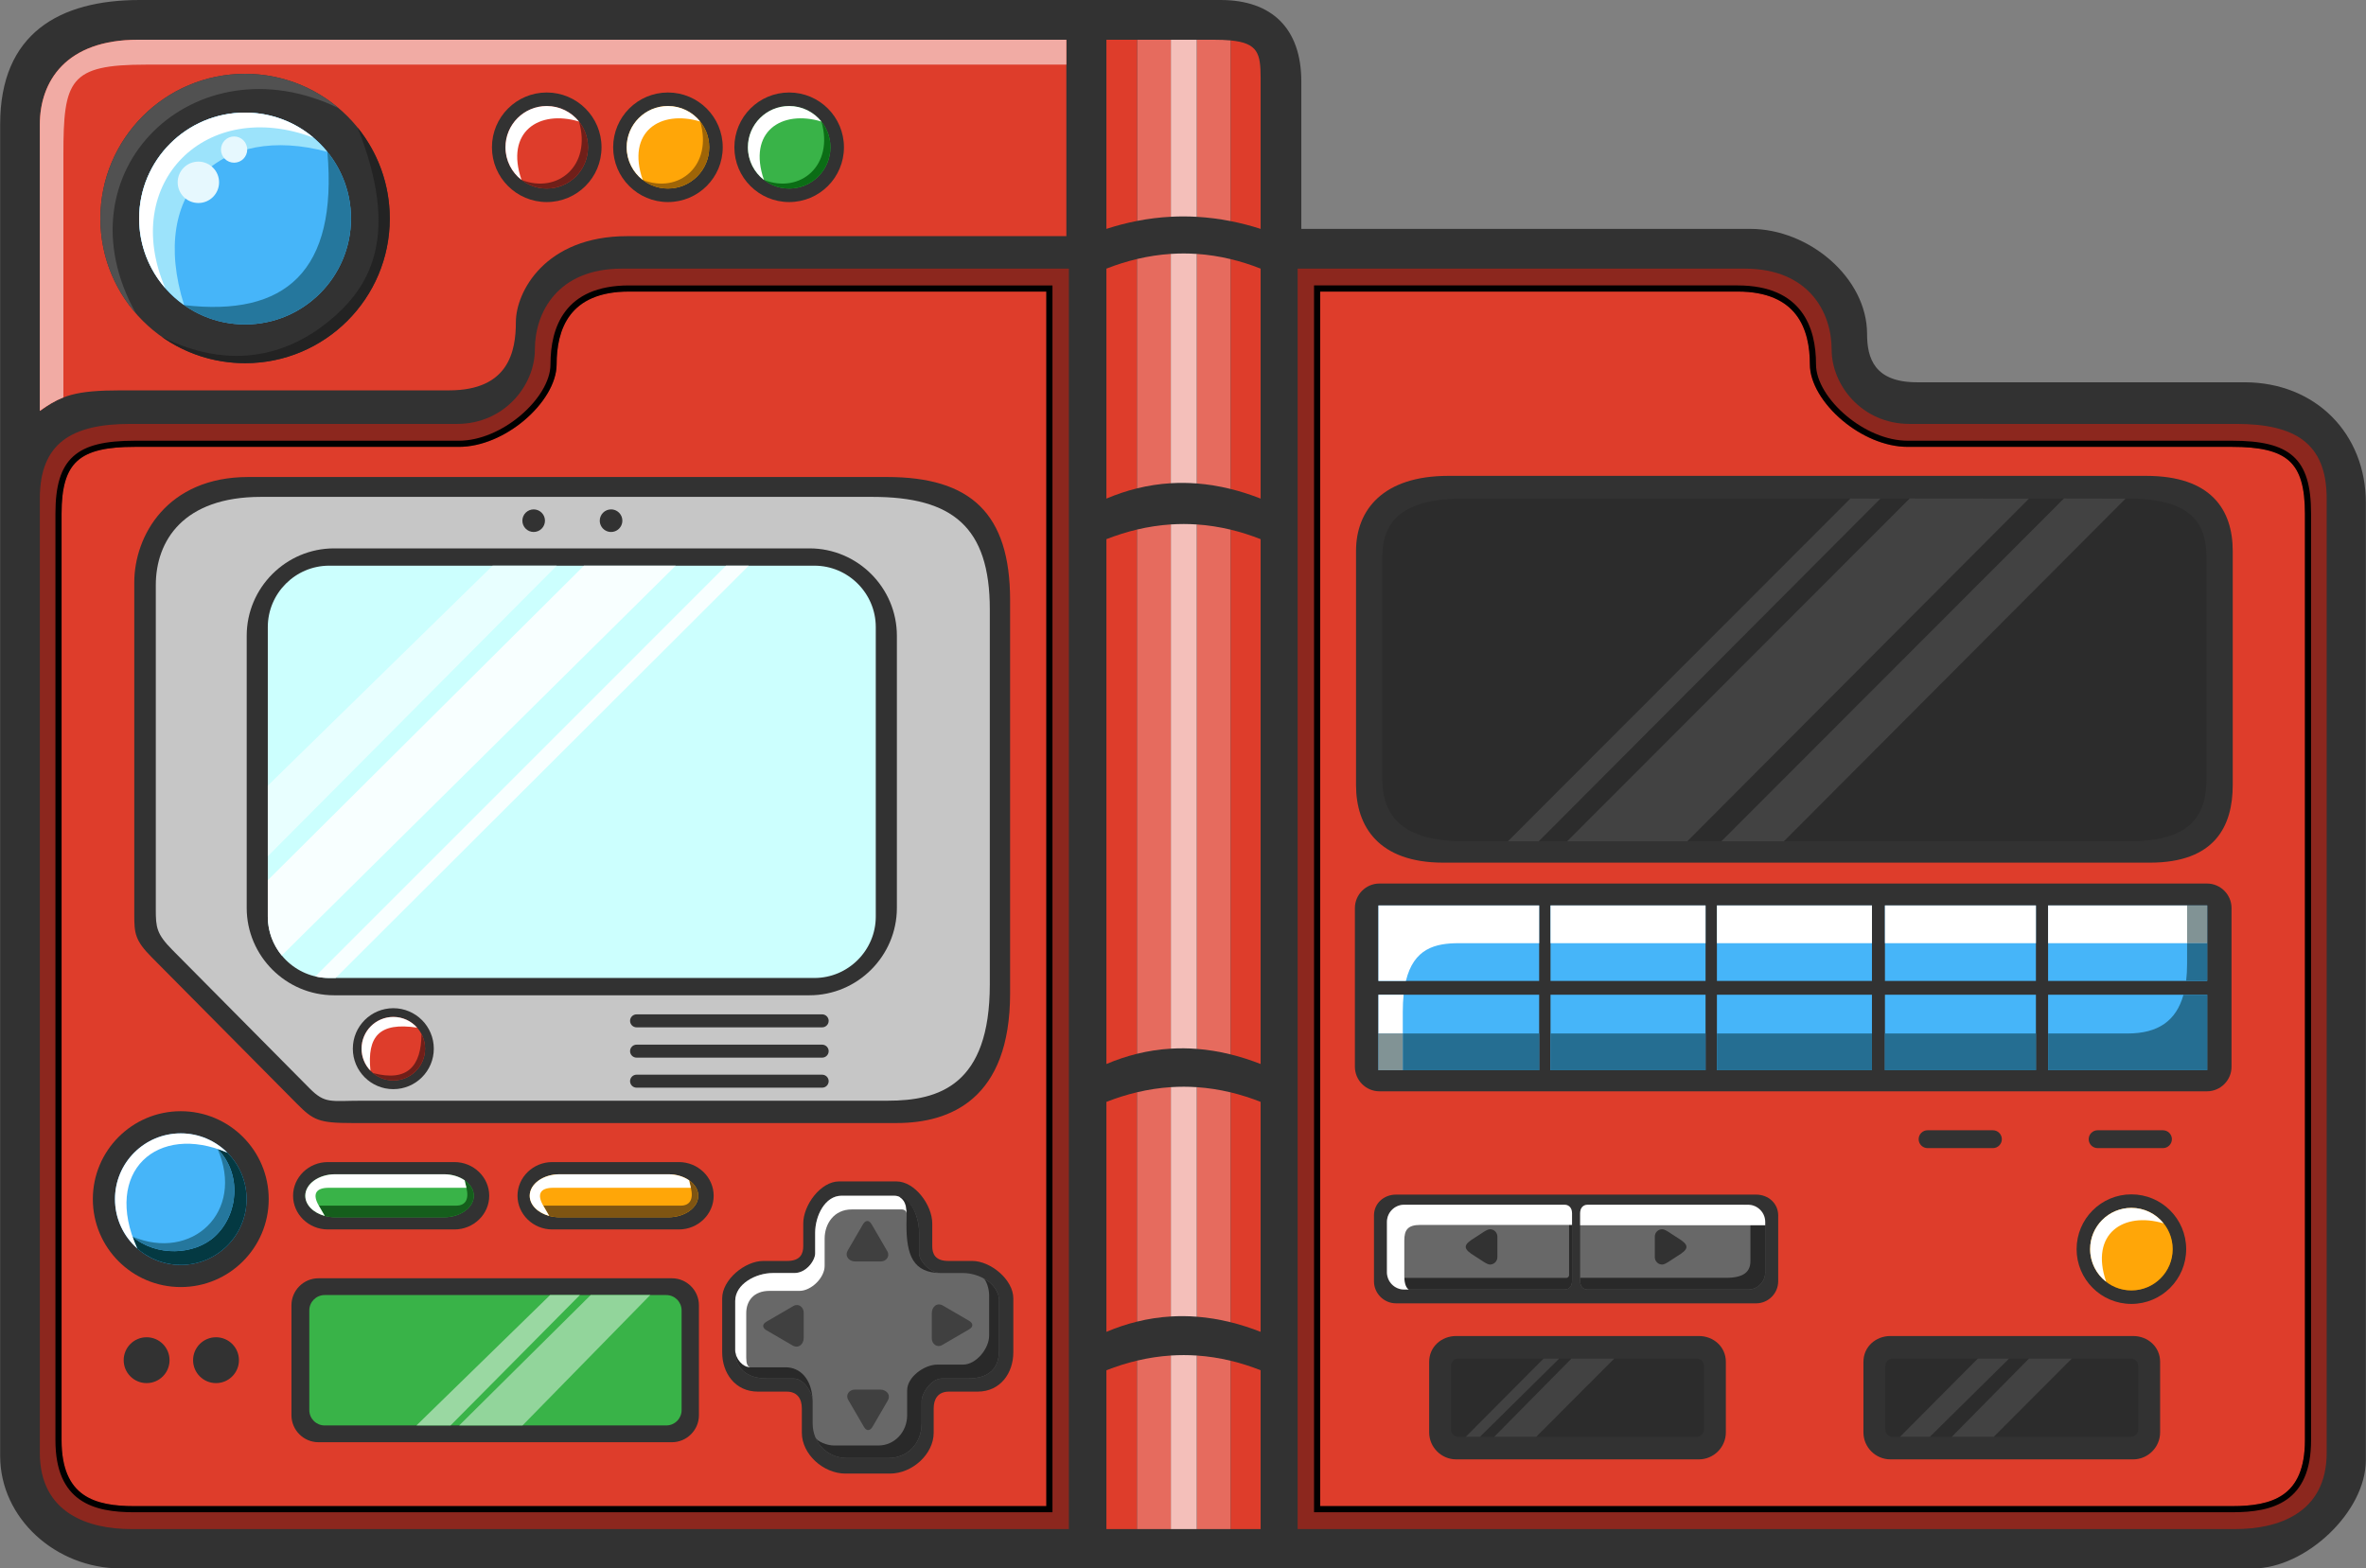 <svg width="1086" height="720" viewBox="0 0 1086 720" fill="none" xmlns="http://www.w3.org/2000/svg">
<rect x="0" y="0" width="1086" height="720" fill="#808080" stroke="none"/>
<g id="Pokedex">
<path id="_317985496" fill-rule="evenodd" clip-rule="evenodd" d="M64.154 0H560.237C583.723 0 597.309 12.991 597.309 37.444V105.067H803.344C830.441 105.067 856.993 127.617 856.993 153.315C856.993 164.415 860.338 175.485 879.908 175.485H1030.15C1063.09 175.485 1085.93 199.296 1085.93 230.805V670.257C1085.93 694.167 1058.15 720 1034.24 720H55.487C25.561 720 0.074 696.927 0.074 668.393V57.005C0.074 15.277 27.364 0 64.155 0H64.154Z" fill="#323232"/>
<path id="_317985280" fill-rule="evenodd" clip-rule="evenodd" d="M595.62 701.927H1026.07C1045.05 701.927 1067.95 695.065 1067.95 666.887V228.88C1067.95 203.433 1053.41 194.603 1026.47 194.603H876.449C854.761 194.603 840.727 176.925 840.727 160.451C840.727 143.515 830.391 123.318 800.785 123.318H595.62V701.927V701.927Z" fill="#8C271E"/>
<path id="_317985544" fill-rule="evenodd" clip-rule="evenodd" d="M605.964 691.393H1024.58C1033.49 691.393 1041.93 690.345 1048.04 686.044C1054.09 681.791 1057.97 674.231 1057.97 661.119V235.795C1057.97 223.893 1055.87 216.201 1050.71 211.563C1045.51 206.891 1037.06 205.133 1024.41 205.133H875.645C865.079 205.133 854.145 200.111 845.735 193.062C836.859 185.621 830.74 175.861 830.74 167.27C830.74 159.327 829.299 150.918 824.443 144.554C819.613 138.225 811.315 133.843 797.536 133.843H605.963V691.394L605.964 691.393Z" fill="#DE3D2B"/>
<path id="_317984392" d="M605.964 691.393H1024.58C1033.49 691.393 1041.93 690.345 1048.04 686.044C1054.09 681.791 1057.97 674.231 1057.97 661.119V235.795C1057.97 223.893 1055.87 216.201 1050.71 211.563C1045.51 206.891 1037.06 205.133 1024.41 205.133H875.645C865.079 205.133 854.145 200.111 845.735 193.062C836.859 185.621 830.74 175.861 830.74 167.27C830.74 159.327 829.299 150.918 824.443 144.554C819.613 138.225 811.315 133.843 797.536 133.843H605.963V691.394L605.964 691.393ZM1024.58 694.209H603.147V131.026H797.535C812.334 131.026 821.344 135.861 826.675 142.849C831.981 149.802 833.557 158.811 833.557 167.27C833.557 175.011 839.261 183.967 847.54 190.906C855.49 197.569 865.771 202.317 875.645 202.317H1024.41C1037.76 202.317 1046.8 204.273 1052.59 209.473C1058.41 214.708 1060.79 223.053 1060.79 235.795V661.119C1060.79 675.295 1056.43 683.577 1049.66 688.343C1042.95 693.059 1033.99 694.209 1024.58 694.209Z" fill="black"/>
<path id="_317984872" fill-rule="evenodd" clip-rule="evenodd" d="M287.899 108.405H489.463V18.243H63.363C30.205 18.243 18.281 37.369 18.281 57.239V188.633C28.154 181.575 34.529 179.195 55.538 179.195H206.118C233.448 179.195 236.791 161.363 236.791 147.785C236.791 134.107 250.129 108.406 287.899 108.406V108.405Z" fill="#DE3D2B"/>
<path id="_317984968" fill-rule="evenodd" clip-rule="evenodd" d="M490.614 701.927H60.167C41.183 701.927 18.28 695.065 18.28 666.887V228.88C18.28 203.433 32.824 194.603 59.761 194.603H209.785C231.473 194.603 245.507 176.925 245.507 160.451C245.507 143.515 255.843 123.318 285.448 123.318H490.613V701.927L490.614 701.927Z" fill="#8C271E"/>
<path id="_317984512" fill-rule="evenodd" clip-rule="evenodd" d="M250.951 42.459C264.841 42.459 276.1 53.719 276.1 67.608C276.1 81.497 264.841 92.757 250.951 92.757C237.061 92.757 225.803 81.497 225.803 67.608C225.803 53.719 237.061 42.459 250.951 42.459Z" fill="#323232"/>
<path id="_317984440" fill-rule="evenodd" clip-rule="evenodd" d="M306.589 42.459C320.479 42.459 331.737 53.719 331.737 67.608C331.737 81.497 320.479 92.757 306.589 92.757C292.699 92.757 281.44 81.497 281.44 67.608C281.44 53.719 292.699 42.459 306.589 42.459Z" fill="#323232"/>
<path id="_317983864" fill-rule="evenodd" clip-rule="evenodd" d="M61.653 691.393H480.27V133.842H288.699C274.919 133.842 266.622 138.224 261.792 144.554C256.936 150.917 255.494 159.327 255.494 167.269C255.494 175.861 249.376 185.621 240.499 193.061C232.089 200.111 221.155 205.133 210.589 205.133H61.825C49.179 205.133 40.727 206.89 35.529 211.563C30.368 216.2 28.261 223.893 28.261 235.795V661.118C28.261 674.23 32.148 681.791 38.194 686.043C44.309 690.344 52.744 691.393 61.654 691.393L61.653 691.393Z" fill="#DE3D2B"/>
<path id="_317983720" d="M481.678 694.213H61.653C52.248 694.213 43.282 693.064 36.576 688.347C29.801 683.582 25.444 675.299 25.444 661.123V235.8C25.444 223.057 27.823 214.713 33.647 209.478C39.433 204.278 48.469 202.321 61.825 202.321H210.589C220.462 202.321 230.743 197.573 238.694 190.911C246.973 183.971 252.677 175.016 252.677 167.275C252.677 158.816 254.253 149.807 259.558 142.853C264.89 135.867 273.899 131.031 288.698 131.031H483.087V694.214H481.678V694.213ZM61.653 691.397H480.27V133.847H288.699C274.919 133.847 266.621 138.229 261.792 144.559C256.936 150.923 255.494 159.332 255.494 167.275C255.494 175.866 249.376 185.625 240.499 193.067C232.089 200.115 221.155 205.137 210.589 205.137H61.825C49.178 205.137 40.727 206.895 35.529 211.567C30.368 216.205 28.261 223.897 28.261 235.799V661.123C28.261 674.235 32.148 681.796 38.194 686.048C44.309 690.349 52.744 691.398 61.654 691.398L61.653 691.397Z" fill="black"/>
<path id="_317984200" fill-rule="evenodd" clip-rule="evenodd" d="M362.227 42.459C376.117 42.459 387.376 53.719 387.376 67.608C387.376 81.497 376.116 92.757 362.227 92.757C348.337 92.757 337.079 81.497 337.079 67.608C337.079 53.719 348.337 42.459 362.227 42.459Z" fill="#323232"/>
<path id="_317984032" fill-rule="evenodd" clip-rule="evenodd" d="M113.98 218.971H407.103C445.549 218.971 463.641 235.667 463.641 275.509V456.021C463.641 504.507 436.299 515.537 411.574 515.537H161.669C146.326 515.537 143.807 514.269 136.178 506.571L69.595 439.399C61.978 431.713 61.633 428.46 61.633 419.976V267.406C61.633 245.973 76.707 218.971 113.98 218.971Z" fill="#323232"/>
<path id="_317983912" fill-rule="evenodd" clip-rule="evenodd" d="M119.743 228.097H400.409C437.074 228.097 454.326 241.769 454.326 279.761V451.907C454.326 498.141 431.061 505.285 407.487 505.285H166.349C151.723 505.285 149.311 506.889 142.039 499.553L79.105 436.056C71.843 428.729 71.511 425.624 71.511 417.533V268.653C71.511 248.213 84.195 228.097 119.742 228.097H119.743Z" fill="#C6C6C6"/>
<path id="_317982928" fill-rule="evenodd" clip-rule="evenodd" d="M112.491 33.89C149.171 33.89 178.907 63.625 178.907 100.305C178.907 136.985 149.17 166.721 112.491 166.721C75.811 166.721 46.075 136.986 46.075 100.305C46.075 63.625 75.81 33.89 112.491 33.89Z" fill="#323232"/>
<path id="_317983264" fill-rule="evenodd" clip-rule="evenodd" d="M507.845 228.877V123.315C512.536 121.478 517.214 120.011 521.88 118.905V224.189C517.173 225.347 512.495 226.908 507.845 228.876V228.877Z" fill="#DE3D2B"/>
<path id="_317983048" fill-rule="evenodd" clip-rule="evenodd" d="M507.845 488.438V247.507C512.536 245.671 517.214 244.203 521.88 243.097V483.75C517.173 484.908 512.495 486.47 507.845 488.438Z" fill="#DE3D2B"/>
<path id="_317982184" fill-rule="evenodd" clip-rule="evenodd" d="M507.845 611.387V505.825C512.536 503.987 517.214 502.521 521.88 501.415V606.699C517.173 607.857 512.495 609.419 507.845 611.387Z" fill="#DE3D2B"/>
<path id="_317982520" fill-rule="evenodd" clip-rule="evenodd" d="M507.845 701.927V629.025C512.536 627.188 517.214 625.721 521.88 624.615V701.927H507.845V701.927Z" fill="#DE3D2B"/>
<path id="_317982832" fill-rule="evenodd" clip-rule="evenodd" d="M112.491 51.685C139.343 51.685 161.111 73.453 161.111 100.305C161.111 127.159 139.343 148.926 112.491 148.926C85.637 148.926 63.869 127.158 63.869 100.306C63.869 73.453 85.638 51.685 112.491 51.685Z" fill="#46B5F9"/>
<path id="_317982424" fill-rule="evenodd" clip-rule="evenodd" d="M150.271 69.705C157.048 78.062 161.111 88.709 161.111 100.305C161.111 127.159 139.342 148.925 112.49 148.925C102.071 148.925 92.42 145.647 84.506 140.067C131.035 145.507 155.076 124.541 150.271 69.705Z" fill="#25779D"/>
<path id="_317982736" fill-rule="evenodd" clip-rule="evenodd" d="M112.491 51.685C127.746 51.685 141.357 58.712 150.272 69.705C102.028 56.595 67.765 86.783 84.507 140.067C72.024 131.267 63.869 116.739 63.869 100.305C63.869 73.453 85.638 51.685 112.491 51.685Z" fill="#9CE3FB"/>
<path id="_317981320" fill-rule="evenodd" clip-rule="evenodd" d="M180.533 462.82C190.797 462.82 199.116 471.14 199.116 481.403C199.116 491.666 190.796 499.985 180.533 499.985C170.269 499.985 161.951 491.665 161.951 481.403C161.951 471.139 170.269 462.82 180.533 462.82Z" fill="#323232"/>
<path id="_317981776" fill-rule="evenodd" clip-rule="evenodd" d="M180.533 466.826C188.584 466.826 195.11 473.352 195.11 481.403C195.11 489.453 188.583 495.979 180.533 495.979C172.482 495.979 165.956 489.453 165.956 481.403C165.956 473.352 172.483 466.826 180.533 466.826Z" fill="#DE3D2B"/>
<path id="_317981704" fill-rule="evenodd" clip-rule="evenodd" d="M193.466 474.674C194.549 476.751 195.113 479.06 195.109 481.402C195.109 489.453 188.583 495.979 180.533 495.979C177.11 495.985 173.795 494.78 171.174 492.577C187.199 496.817 193.337 489.313 193.466 474.674Z" fill="#701F19"/>
<path id="_317981512" fill-rule="evenodd" clip-rule="evenodd" d="M292.183 465.647H377.379C379.019 465.647 380.359 466.987 380.359 468.627C380.359 470.267 379.019 471.607 377.379 471.607H292.183C290.543 471.607 289.203 470.267 289.203 468.627C289.203 466.987 290.543 465.647 292.183 465.647Z" fill="#323232"/>
<path id="_317980816" fill-rule="evenodd" clip-rule="evenodd" d="M292.183 479.557H377.379C379.019 479.557 380.359 480.897 380.359 482.537V482.538C380.359 484.177 379.019 485.517 377.379 485.517H292.183C290.543 485.517 289.203 484.177 289.203 482.537C289.203 480.897 290.543 479.557 292.183 479.557Z" fill="#323232"/>
<path id="_317980768" fill-rule="evenodd" clip-rule="evenodd" d="M292.183 493.342H377.379C379.019 493.342 380.359 494.683 380.359 496.322V496.323C380.359 497.963 379.019 499.303 377.379 499.303H292.183C291.393 499.301 290.636 498.987 290.078 498.428C289.519 497.87 289.205 497.113 289.203 496.323V496.322C289.203 494.683 290.543 493.342 292.183 493.342Z" fill="#323232"/>
<path id="_317980864" fill-rule="evenodd" clip-rule="evenodd" d="M112.491 51.685C124.489 51.685 135.469 56.032 143.948 63.235C94.651 44.484 55.031 83.796 75.858 132.274C68.393 123.727 63.869 112.545 63.869 100.305C63.869 73.453 85.637 51.685 112.491 51.685Z" fill="white"/>
<path id="_317980792" fill-rule="evenodd" clip-rule="evenodd" d="M91.057 74.19C85.81 74.19 81.557 78.443 81.557 83.69C81.557 88.937 85.81 93.191 91.057 93.191C96.303 93.191 100.557 88.937 100.557 83.69C100.557 78.443 96.304 74.19 91.057 74.19Z" fill="#E6F8FE"/>
<path id="_317980936" fill-rule="evenodd" clip-rule="evenodd" d="M107.451 62.64C106.66 62.64 105.876 62.796 105.146 63.099C104.415 63.401 103.751 63.845 103.192 64.404C102.632 64.964 102.189 65.628 101.886 66.359C101.583 67.089 101.428 67.873 101.428 68.664C101.428 69.455 101.584 70.238 101.886 70.969C102.189 71.7 102.633 72.363 103.192 72.923C103.751 73.482 104.415 73.926 105.146 74.228C105.877 74.531 106.66 74.687 107.451 74.687C108.242 74.687 109.026 74.531 109.756 74.228C110.487 73.925 111.151 73.482 111.71 72.922C112.27 72.363 112.713 71.699 113.016 70.968C113.319 70.237 113.474 69.454 113.474 68.663C113.474 67.872 113.318 67.089 113.016 66.358C112.713 65.627 112.269 64.963 111.71 64.404C111.151 63.845 110.487 63.401 109.756 63.098C109.025 62.796 108.242 62.64 107.451 62.64Z" fill="#E6F8FE"/>
<path id="_317980024" fill-rule="evenodd" clip-rule="evenodd" d="M164.099 58.505C173.357 69.921 178.906 84.464 178.906 100.305C178.906 136.985 149.171 166.721 112.491 166.721C98.259 166.721 85.075 162.243 74.265 154.621C110.282 172.529 137.445 159.771 154.094 144.751C169.766 130.614 183.745 107.637 164.099 58.506V58.505Z" fill="#232323"/>
<path id="_317980216" fill-rule="evenodd" clip-rule="evenodd" d="M112.491 33.89C128.88 33.89 143.881 39.828 155.462 49.669C89.369 17.602 25.793 78.735 62.451 143.975C52.254 132.3 46.075 117.025 46.075 100.305C46.075 63.625 75.81 33.889 112.49 33.889L112.491 33.89Z" fill="#515151"/>
<path id="_317980192" fill-rule="evenodd" clip-rule="evenodd" d="M250.951 48.669C261.411 48.669 269.891 57.149 269.891 67.608C269.891 78.068 261.412 86.548 250.951 86.548C240.491 86.548 232.011 78.068 232.011 67.608C232.011 57.148 240.491 48.668 250.951 48.668V48.669Z" fill="#DE3D2B"/>
<path id="_317980360" fill-rule="evenodd" clip-rule="evenodd" d="M265.747 55.785C268.435 59.139 269.897 63.31 269.891 67.608C269.891 78.068 261.412 86.548 250.951 86.548C246.764 86.554 242.694 85.167 239.383 82.605C256.049 89.107 271.643 75.943 265.747 55.785V55.785Z" fill="#701F19"/>
<path id="_317979472" fill-rule="evenodd" clip-rule="evenodd" d="M250.951 48.669C256.939 48.669 262.277 51.447 265.747 55.785C247.343 50.267 231.764 60.503 239.383 82.605C234.899 79.14 232.012 73.712 232.012 67.608C232.012 57.148 240.491 48.668 250.951 48.668V48.669Z" fill="white"/>
<path id="_317979664" fill-rule="evenodd" clip-rule="evenodd" d="M306.589 48.669C317.049 48.669 325.529 57.149 325.529 67.608C325.529 78.068 317.049 86.548 306.589 86.548C296.129 86.548 287.649 78.068 287.649 67.608C287.649 57.148 296.128 48.668 306.589 48.668V48.669Z" fill="#FFA608"/>
<path id="_317979136" fill-rule="evenodd" clip-rule="evenodd" d="M321.385 55.785C324.073 59.139 325.535 63.31 325.529 67.608C325.529 78.068 317.05 86.548 306.589 86.548C302.402 86.554 298.332 85.167 295.021 82.605C311.687 89.107 327.281 75.943 321.385 55.785V55.785Z" fill="#9F6507"/>
<path id="_317979304" fill-rule="evenodd" clip-rule="evenodd" d="M306.589 48.669C312.576 48.669 317.914 51.447 321.385 55.785C302.98 50.267 287.401 60.503 295.02 82.605C290.537 79.14 287.649 73.712 287.649 67.608C287.649 57.148 296.128 48.668 306.589 48.668V48.669Z" fill="white"/>
<path id="_317979520" fill-rule="evenodd" clip-rule="evenodd" d="M362.227 48.669C372.687 48.669 381.167 57.149 381.167 67.608C381.167 78.068 372.687 86.548 362.227 86.548C351.767 86.548 343.287 78.068 343.287 67.608C343.287 57.148 351.767 48.668 362.227 48.668V48.669Z" fill="#39B348"/>
<path id="_317978896" fill-rule="evenodd" clip-rule="evenodd" d="M377.023 55.785C379.711 59.139 381.173 63.31 381.167 67.608C381.167 78.068 372.687 86.548 362.227 86.548C358.04 86.554 353.97 85.167 350.659 82.605C367.325 89.107 382.919 75.943 377.023 55.785V55.785Z" fill="#0B6D15"/>
<path id="_317978824" fill-rule="evenodd" clip-rule="evenodd" d="M362.227 48.669C368.215 48.669 373.553 51.447 377.023 55.785C358.619 50.267 343.04 60.503 350.659 82.605C346.175 79.14 343.287 73.712 343.287 67.608C343.287 57.148 351.767 48.668 362.227 48.668V48.669Z" fill="white"/>
<path id="_317978344" fill-rule="evenodd" clip-rule="evenodd" d="M489.463 29.669V18.243H63.362C30.205 18.243 18.28 37.369 18.28 57.239V188.633C22.06 185.931 25.327 183.916 29.099 182.456V71.025C29.099 36.687 31.88 29.669 66.963 29.669H489.463H489.463Z" fill="#F1ABA4"/>
<path id="_317978752" fill-rule="evenodd" clip-rule="evenodd" d="M564.851 101.501C569.51 102.422 574.112 103.613 578.634 105.067V35.88C578.634 24.605 577.453 19.759 564.851 18.556V101.502V101.501Z" fill="#DE3D2B"/>
<path id="_317592584" fill-rule="evenodd" clip-rule="evenodd" d="M557.025 18.243H549.327V99.531C554.486 99.823 559.661 100.479 564.851 101.501V18.553C562.618 18.34 560.031 18.241 557.024 18.241L557.025 18.243Z" fill="#E66B5E"/>
<path id="_317592128" fill-rule="evenodd" clip-rule="evenodd" d="M549.327 18.243H537.404V99.503C541.369 99.296 545.343 99.305 549.327 99.531V18.243Z" fill="#F4BFBA"/>
<path id="_317592824" fill-rule="evenodd" clip-rule="evenodd" d="M537.404 18.243H521.881V101.42C527.039 100.415 532.214 99.773 537.404 99.503V18.243Z" fill="#E66B5E"/>
<path id="_317592752" fill-rule="evenodd" clip-rule="evenodd" d="M521.88 18.243H507.845V105.068C512.445 103.568 517.132 102.35 521.88 101.421V18.243Z" fill="#DE3D2B"/>
<path id="_317592416" fill-rule="evenodd" clip-rule="evenodd" d="M521.88 118.905V224.189C526.972 222.932 532.168 222.142 537.403 221.827V116.553C532.245 116.891 527.07 117.673 521.88 118.903V118.905Z" fill="#E66B5E"/>
<path id="_317608256" fill-rule="evenodd" clip-rule="evenodd" d="M578.634 123.315V228.876C574.016 227.067 569.421 225.596 564.851 224.464V118.945C569.457 120.051 574.052 121.508 578.634 123.315Z" fill="#DE3D2B"/>
<path id="_317607680" fill-rule="evenodd" clip-rule="evenodd" d="M549.327 116.563C554.517 116.909 559.691 117.707 564.85 118.945V224.464C559.645 223.177 554.47 222.331 549.327 221.935V116.562V116.563Z" fill="#E66B5E"/>
<path id="_317607584" fill-rule="evenodd" clip-rule="evenodd" d="M537.404 116.555C541.387 116.295 545.361 116.297 549.327 116.563V221.936C545.36 221.628 541.376 221.592 537.404 221.828V116.555Z" fill="#F4BFBA"/>
<path id="_317608064" fill-rule="evenodd" clip-rule="evenodd" d="M564.851 243.137C569.457 244.244 574.052 245.7 578.634 247.507V488.438C574.016 486.628 569.421 485.157 564.851 484.026V243.137Z" fill="#DE3D2B"/>
<path id="_317607800" fill-rule="evenodd" clip-rule="evenodd" d="M549.327 240.755C554.517 241.102 559.691 241.899 564.85 243.137V484.026C559.645 482.738 554.47 481.892 549.327 481.496V240.755Z" fill="#E66B5E"/>
<path id="_317606864" fill-rule="evenodd" clip-rule="evenodd" d="M537.404 240.747C541.374 240.486 545.357 240.489 549.327 240.755V481.495C545.36 481.188 541.376 481.152 537.404 481.388V240.747Z" fill="#F4BFBA"/>
<path id="_317607224" fill-rule="evenodd" clip-rule="evenodd" d="M521.88 243.096C527.071 241.865 532.245 241.084 537.403 240.747V481.387C532.168 481.702 526.972 482.493 521.88 483.749V243.096Z" fill="#E66B5E"/>
<path id="_317607128" fill-rule="evenodd" clip-rule="evenodd" d="M564.851 501.455C569.457 502.561 574.052 504.017 578.634 505.825V611.387C574.016 609.577 569.421 608.105 564.851 606.974V501.455Z" fill="#DE3D2B"/>
<path id="_317607104" fill-rule="evenodd" clip-rule="evenodd" d="M549.327 499.073C554.517 499.421 559.691 500.217 564.85 501.455V606.974C559.645 605.687 554.47 604.841 549.327 604.445V499.072V499.073Z" fill="#E66B5E"/>
<path id="_317606792" fill-rule="evenodd" clip-rule="evenodd" d="M537.404 499.065C541.387 498.805 545.361 498.807 549.327 499.073V604.445C545.36 604.138 541.376 604.101 537.404 604.337V499.065Z" fill="#F4BFBA"/>
<path id="_317606096" fill-rule="evenodd" clip-rule="evenodd" d="M521.88 501.414C527.071 500.183 532.245 499.402 537.403 499.065V604.337C532.168 604.652 526.972 605.442 521.88 606.699V501.415V501.414Z" fill="#E66B5E"/>
<path id="_317606600" fill-rule="evenodd" clip-rule="evenodd" d="M564.851 624.653C569.457 625.758 574.052 627.215 578.634 629.022V701.923H564.851V624.653Z" fill="#DE3D2B"/>
<path id="_317606288" fill-rule="evenodd" clip-rule="evenodd" d="M549.327 622.27C554.517 622.618 559.691 623.415 564.85 624.653V701.923H549.327V622.27Z" fill="#E66B5E"/>
<path id="_317606312" fill-rule="evenodd" clip-rule="evenodd" d="M537.404 622.262C541.387 622.002 545.361 622.005 549.327 622.27V701.923H537.404V622.262Z" fill="#F4BFBA"/>
<path id="_317605472" fill-rule="evenodd" clip-rule="evenodd" d="M521.88 624.612C527.071 623.381 532.245 622.6 537.403 622.263V701.924H521.88V624.612Z" fill="#E66B5E"/>
<path id="_317605400" fill-rule="evenodd" clip-rule="evenodd" d="M82.975 510.107C105.266 510.107 123.337 528.177 123.337 550.469C123.337 572.761 105.266 590.832 82.975 590.832C60.683 590.832 42.613 572.761 42.613 550.469C42.613 528.177 60.683 510.107 82.975 510.107Z" fill="#323232"/>
<path id="_317605376" fill-rule="evenodd" clip-rule="evenodd" d="M82.975 520.273C99.652 520.273 113.171 533.791 113.171 550.469C113.171 567.147 99.651 580.667 82.975 580.667C66.297 580.667 52.778 567.147 52.778 550.469C52.778 533.791 66.298 520.273 82.975 520.273Z" fill="#46B5F9"/>
<path id="_317605664" fill-rule="evenodd" clip-rule="evenodd" d="M104.321 529.113C109.788 534.578 113.172 542.127 113.172 550.469C113.172 567.147 99.653 580.666 82.975 580.666C70.929 580.666 63.341 573.413 62.979 573.095C62.179 571.32 61.459 569.51 60.822 567.67C71.539 576.887 89.195 576.343 98.691 567.518C109.525 557.449 111.099 538.751 99.863 527.426C101.372 527.926 102.859 528.489 104.321 529.113Z" fill="#043942"/>
<path id="_317605640" fill-rule="evenodd" clip-rule="evenodd" d="M99.863 527.426C112.577 556.464 87.986 579.156 60.822 567.67C60.863 567.861 61.821 568.497 62.342 568.879C73.142 576.821 89.632 575.938 98.691 567.519C109.288 557.67 111.025 539.567 100.583 528.181C100.349 527.926 100.101 527.48 99.863 527.426Z" fill="#25779D"/>
<path id="_317605016" fill-rule="evenodd" clip-rule="evenodd" d="M67.297 613.875C61.484 613.875 56.771 618.587 56.771 624.401C56.771 630.214 61.484 634.927 67.297 634.927C73.111 634.927 77.823 630.213 77.823 624.4C77.823 618.587 73.111 613.875 67.297 613.875Z" fill="#323232"/>
<path id="_317605088" fill-rule="evenodd" clip-rule="evenodd" d="M99.153 613.875C93.34 613.875 88.627 618.587 88.627 624.401C88.627 630.214 93.34 634.927 99.153 634.927C104.967 634.927 109.679 630.213 109.679 624.4C109.679 618.587 104.967 613.875 99.153 613.875Z" fill="#323232"/>
<path id="_317604752" fill-rule="evenodd" clip-rule="evenodd" d="M150.477 533.461H208.6C217.377 533.461 224.559 540.418 224.559 548.923C224.559 557.427 217.377 564.386 208.6 564.386H150.477C141.701 564.386 134.519 557.427 134.519 548.923C134.519 540.418 141.701 533.461 150.477 533.461Z" fill="#323232"/>
<path id="_317604968" fill-rule="evenodd" clip-rule="evenodd" d="M153.835 539.049H203.769C211.309 539.049 217.479 543.492 217.479 548.923C217.479 554.353 211.309 558.796 203.769 558.796H153.835C146.295 558.796 140.125 554.353 140.125 548.923C140.125 543.492 146.295 539.049 153.835 539.049Z" fill="#39B348"/>
<path id="_317604248" fill-rule="evenodd" clip-rule="evenodd" d="M213.275 541.825C215.863 543.624 217.479 546.144 217.479 548.923C217.479 554.354 211.309 558.796 203.769 558.796H153.835C152.156 558.796 150.546 558.576 149.057 558.173L146.333 553.455H209.407C213.596 553.455 215.388 550.633 214.098 545.259L213.275 541.825Z" fill="#155E1C"/>
<path id="_317603960" fill-rule="evenodd" clip-rule="evenodd" d="M253.495 533.461H311.618C320.395 533.461 327.577 540.418 327.577 548.923C327.577 557.427 320.395 564.386 311.618 564.386H253.495C244.719 564.386 237.537 557.427 237.537 548.923C237.537 540.418 244.719 533.461 253.495 533.461Z" fill="#323232"/>
<path id="_317603888" fill-rule="evenodd" clip-rule="evenodd" d="M256.853 539.049H306.787C314.327 539.049 320.497 543.492 320.497 548.923C320.497 554.353 314.327 558.796 306.787 558.796H256.853C249.313 558.796 243.143 554.353 243.143 548.923C243.143 543.492 249.313 539.049 256.853 539.049Z" fill="#FFA608"/>
<path id="_317603768" fill-rule="evenodd" clip-rule="evenodd" d="M316.293 541.825C318.881 543.624 320.497 546.144 320.497 548.923C320.497 554.354 314.327 558.796 306.787 558.796H256.853C255.24 558.799 253.633 558.59 252.075 558.173L249.351 553.455H312.425C316.614 553.455 318.407 550.633 317.117 545.259L316.293 541.825Z" fill="#7F5512"/>
<path id="_317603816" fill-rule="evenodd" clip-rule="evenodd" d="M146.165 586.801H308.417C315.233 586.801 320.808 592.377 320.808 599.192V649.669C320.808 656.484 315.233 662.061 308.417 662.061H146.165C139.349 662.061 133.775 656.484 133.775 649.669V599.192C133.775 592.377 139.349 586.801 146.165 586.801Z" fill="#323232"/>
<path id="_317603384" fill-rule="evenodd" clip-rule="evenodd" d="M149.012 594.5H305.819C309.692 594.5 312.86 597.668 312.86 601.54V647.321C312.86 651.193 309.692 654.361 305.819 654.361H149.012C145.139 654.361 141.972 651.193 141.972 647.321V601.541C141.972 597.667 145.139 594.5 149.012 594.5Z" fill="#39B348"/>
<path id="_317603240" fill-rule="evenodd" clip-rule="evenodd" d="M266.162 594.5H252.501L191.151 654.361H206.799L266.162 594.5Z" fill="#9AD8A2"/>
<path id="_317603336" fill-rule="evenodd" clip-rule="evenodd" d="M298.452 594.5H271.13L210.773 654.361H239.834L298.452 594.5Z" fill="#92D59B"/>
<path id="_317602880" fill-rule="evenodd" clip-rule="evenodd" d="M350.365 578.847H361.294C367.492 578.847 368.694 575.423 368.694 572.081V561.649C368.694 553.194 376.683 542.334 385.138 542.334H411.467C419.921 542.334 427.91 553.194 427.91 561.649V572.081C427.91 575.423 429.113 578.847 435.311 578.847H446.241C454.739 578.847 465.117 587.487 465.117 595.985V620.823C465.117 630.197 459.267 638.832 448.724 638.832H435.56C430.503 638.832 428.559 642.273 428.559 646.545V657.723C428.559 667.52 418.747 676.461 408.487 676.461H388.119C377.859 676.461 368.047 667.52 368.047 657.723V646.545C368.047 642.273 366.103 638.832 361.045 638.832H347.881C337.338 638.832 331.487 630.196 331.487 620.823V595.985C331.487 587.486 341.866 578.847 350.365 578.847Z" fill="#323232"/>
<path id="_317603432" fill-rule="evenodd" clip-rule="evenodd" d="M354.655 584.396H364.606C370.25 584.396 374.16 578.464 374.16 575.421V565.922C374.16 558.223 378.618 548.899 386.317 548.899H410.289C417.987 548.899 421.879 558.227 421.879 565.922V575.421C421.879 578.458 426.356 584.396 432 584.396H441.951C449.689 584.396 458.575 589.451 458.575 597.185V619.801C458.575 628.331 453.809 632.815 444.212 632.815H432.226C427.627 632.815 423.033 639.337 423.033 643.221V653.397C423.033 662.315 416.913 669.332 407.575 669.332H389.03C379.691 669.332 373.007 662.319 373.007 653.397V643.221C373.007 639.331 368.98 632.815 364.38 632.815H352.393C342.797 632.815 337.467 628.335 337.467 619.801V597.185C337.467 589.447 346.917 584.396 354.655 584.396Z" fill="#686868"/>
<path id="_317602424" fill-rule="evenodd" clip-rule="evenodd" d="M354.655 584.396H364.606C370.25 584.396 374.16 578.464 374.16 575.421V565.922C374.16 558.223 378.618 548.899 386.317 548.899H410.289C415.104 548.899 415.997 553.206 416.149 556.96C416.115 556.325 415.478 555.191 413.843 555.191L390.928 555.201C382.877 555.203 378.51 561.71 378.51 568.613V581.157C378.51 586.571 372.373 592.583 366.959 592.583H353.173C345.901 592.583 342.527 597.283 342.527 602.766V623.334C342.527 626.083 343.121 627.201 344.232 627.667C341.328 627.739 337.467 624.013 337.467 619.801V597.185C337.467 589.447 346.917 584.396 354.655 584.396Z" fill="white"/>
<path id="_317602160" fill-rule="evenodd" clip-rule="evenodd" d="M451.488 586.854C455.547 589.07 458.575 592.67 458.575 597.185V619.801C458.575 628.331 453.808 632.815 444.213 632.815H432.226C427.626 632.815 423.033 639.335 423.033 643.22V653.397C423.033 662.315 416.913 669.331 407.575 669.331H389.03C382.171 669.331 376.742 665.547 374.345 660.002C375.266 661.802 379.694 663.559 382.731 663.559H403.223C410.611 663.559 416.388 657.328 416.388 649.649V638.223C416.388 632.144 424.218 626.425 430.297 626.425H442.095C448.046 626.425 454.018 619.087 454.018 613.136V594.631C454.018 591.905 452.983 588.173 451.488 586.854Z" fill="#292929"/>
<path id="_317602328" fill-rule="evenodd" clip-rule="evenodd" d="M372.977 642.623C372.606 638.701 368.751 632.815 364.38 632.815H352.393C342.797 632.815 337.467 628.335 337.467 619.801C337.467 623.776 340.773 627.667 344.232 627.667H360.625C367.154 627.667 372.537 632.835 372.977 642.623Z" fill="#292929"/>
<path id="_317602712" fill-rule="evenodd" clip-rule="evenodd" d="M412.468 549.165C418.565 550.208 421.879 558.991 421.879 565.922V575.421C421.879 578.458 426.356 584.396 432 584.396C419.057 584.411 416.056 576.219 416.064 562.24C416.068 555.8 417.017 551.907 412.468 549.165Z" fill="#292929"/>
<path id="_317602280" fill-rule="evenodd" clip-rule="evenodd" d="M400.085 562.017L407.279 574.379C408.619 576.683 406.769 579.092 404.237 579.092H392.634C389.706 579.092 387.564 576.709 389.155 573.974L396.112 562.017C396.972 560.538 398.616 559.492 400.085 562.017Z" fill="#404040"/>
<path id="_317601560" fill-rule="evenodd" clip-rule="evenodd" d="M444.779 610.275L432.417 617.468C430.113 618.808 427.703 616.959 427.703 614.428V602.824C427.703 599.896 430.087 597.753 432.821 599.345L444.779 606.301C446.257 607.162 447.304 608.806 444.779 610.275Z" fill="#404040"/>
<path id="_317601968" fill-rule="evenodd" clip-rule="evenodd" d="M396.521 654.969L389.327 642.607C387.987 640.303 389.837 637.894 392.369 637.894H403.972C406.9 637.894 409.042 640.277 407.451 643.012L400.494 654.969C399.634 656.448 397.99 657.494 396.521 654.969Z" fill="#404040"/>
<path id="_317601704" fill-rule="evenodd" clip-rule="evenodd" d="M351.826 606.711L364.189 599.518C366.492 598.178 368.902 600.027 368.902 602.558V614.162C368.902 617.09 366.519 619.233 363.783 617.641L351.826 610.685C350.348 609.824 349.301 608.18 351.826 606.711Z" fill="#404040"/>
<path id="_317601632" fill-rule="evenodd" clip-rule="evenodd" d="M664.735 218.453H985.122C1014.9 218.453 1024.83 233.986 1024.83 252.939V360.391C1024.83 379.338 1016.56 396.004 986.81 396.004H662.48C632.731 396.004 622.421 379.359 622.421 360.391V252.94C622.421 233.972 634.955 218.453 664.735 218.453V218.453Z" fill="#323232"/>
<path id="secondary_screen" fill-rule="evenodd" clip-rule="evenodd" d="M672.533 228.825H976.041C1004.04 228.825 1012.81 238.366 1012.81 256.181V357.217C1012.81 375.029 1005.03 386.199 977.065 386.199H672.103C644.136 386.199 634.436 375.051 634.436 357.217V256.181C634.436 238.346 644.531 228.825 672.534 228.825H672.533Z" fill="#2C2C2C"/>
<path id="_317600936" fill-rule="evenodd" clip-rule="evenodd" d="M978.313 548.275C992.203 548.275 1003.46 559.535 1003.46 573.424C1003.46 587.313 992.203 598.573 978.313 598.573C964.423 598.573 953.165 587.313 953.165 573.424C953.165 559.535 964.423 548.275 978.313 548.275Z" fill="#323232"/>
<g id="btn_orange">
<path id="btn_orange_shadow" fill-rule="evenodd" clip-rule="evenodd" d="M993.107 561.601C995.795 564.955 997.256 569.126 997.25 573.424C997.25 583.884 988.771 592.364 978.31 592.364C974.123 592.37 970.053 590.983 966.742 588.421C983.409 594.922 999.003 581.759 993.107 561.601Z" fill="#996107"/>
<g id="btn_orange_clickable">
<path id="btn_orange_top" fill-rule="evenodd" clip-rule="evenodd" d="M978.313 554.484C988.773 554.484 997.253 562.964 997.253 573.424C997.253 583.884 988.774 592.364 978.313 592.364C967.853 592.364 959.373 583.884 959.373 573.424C959.373 562.964 967.853 554.484 978.313 554.484Z" fill="#FFA608"/>
<path id="btn_orange_shine" fill-rule="evenodd" clip-rule="evenodd" d="M978.313 554.484C984.301 554.484 989.639 557.263 993.109 561.601C974.705 556.083 959.126 566.318 966.745 588.421C962.261 584.957 959.374 579.528 959.374 573.424C959.374 562.964 967.853 554.484 978.313 554.484Z" fill="white"/>
</g>
</g>
<path id="_317600144" fill-rule="evenodd" clip-rule="evenodd" d="M884.76 518.856H914.753C917.007 518.856 918.851 520.7 918.851 522.955C918.851 525.209 917.007 527.053 914.753 527.053H884.76C882.506 527.053 880.663 525.209 880.663 522.955C880.663 520.7 882.506 518.856 884.76 518.856Z" fill="#323232"/>
<path id="_317600456" fill-rule="evenodd" clip-rule="evenodd" d="M962.813 518.856H992.807C995.06 518.856 996.905 520.7 996.905 522.955C996.905 525.209 995.061 527.053 992.806 527.053H962.813C960.559 527.053 958.716 525.209 958.716 522.955C958.716 520.7 960.559 518.856 962.813 518.856Z" fill="#323232"/>
<path id="_317599928" fill-rule="evenodd" clip-rule="evenodd" d="M867.713 613.308H979.105C985.92 613.308 991.499 618.323 991.499 625.137V657.544C991.499 664.359 985.92 669.935 979.105 669.935H867.713C860.899 669.935 855.321 664.359 855.321 657.543V625.137C855.321 618.321 860.899 613.308 867.713 613.308Z" fill="#323232"/>
<path id="_317599160" fill-rule="evenodd" clip-rule="evenodd" d="M868.76 623.645H978.059C979.917 623.645 981.439 625.166 981.439 627.025V656.219C981.439 658.078 979.917 659.599 978.059 659.599H868.76C867.864 659.596 867.006 659.239 866.373 658.606C865.739 657.973 865.383 657.114 865.38 656.219V627.024C865.38 625.166 866.901 623.645 868.76 623.645Z" fill="#2C2C2C"/>
<path id="_317599616" fill-rule="evenodd" clip-rule="evenodd" d="M885.78 659.599H872.087L907.853 623.645H922.2L885.78 659.599Z" fill="#424242"/>
<path id="_317599472" fill-rule="evenodd" clip-rule="evenodd" d="M915.12 659.599H895.84L931.327 623.645H950.98L915.12 659.599Z" fill="#424242"/>
<path id="_317599328" fill-rule="evenodd" clip-rule="evenodd" d="M668.387 613.308H779.779C786.593 613.308 792.171 618.323 792.171 625.137V657.544C792.171 664.359 786.593 669.935 779.779 669.935H668.387C661.572 669.935 655.993 664.359 655.993 657.543V625.137C655.993 618.321 661.572 613.308 668.387 613.308Z" fill="#323232"/>
<path id="_317599736" fill-rule="evenodd" clip-rule="evenodd" d="M669.433 623.645H778.732C780.591 623.645 782.112 625.166 782.112 627.025V656.219C782.112 658.078 780.591 659.599 778.732 659.599H669.433C667.575 659.599 666.053 658.078 666.053 656.219V627.024C666.053 625.166 667.575 623.645 669.433 623.645Z" fill="#2C2C2C"/>
<path id="_317599688" fill-rule="evenodd" clip-rule="evenodd" d="M679.28 659.599H672.76L708.527 623.645H715.7L679.28 659.599Z" fill="#424242"/>
<path id="_317598248" fill-rule="evenodd" clip-rule="evenodd" d="M705.107 659.599H685.827L721.313 623.645H740.967L705.107 659.599Z" fill="#424242"/>
<path id="_317598728" fill-rule="evenodd" clip-rule="evenodd" d="M863.14 228.877L849.36 228.825L692.133 386.199H706.287L863.14 228.877Z" fill="#424242"/>
<path id="_317598824" fill-rule="evenodd" clip-rule="evenodd" d="M931.327 228.877L876.553 228.825L719.327 386.199H774.473L931.327 228.877Z" fill="#424242"/>
<path id="_317598512" fill-rule="evenodd" clip-rule="evenodd" d="M975.66 228.877L947.347 228.825L790.12 386.199H818.807L975.66 228.877Z" fill="#424242"/>
<path id="_317598488" fill-rule="evenodd" clip-rule="evenodd" d="M633.17 405.593H1013.01C1019.21 405.593 1024.28 410.662 1024.28 416.858V489.707C1024.28 495.903 1019.21 500.972 1013.01 500.972H633.17C626.97 500.972 621.901 495.903 621.901 489.707V416.858C621.901 410.662 626.97 405.593 633.17 405.593Z" fill="#323232"/>
<path id="_317598896" fill-rule="evenodd" clip-rule="evenodd" d="M632.705 415.653H706.475V450.302H632.705V415.653Z" fill="#46B5F9"/>
<path id="_317597624" fill-rule="evenodd" clip-rule="evenodd" d="M632.705 415.653H706.475V432.977H669.59C658.81 432.977 648.91 435.369 645.315 450.302H632.705V415.653V415.653Z" fill="white"/>
<path id="_317597912" fill-rule="evenodd" clip-rule="evenodd" d="M711.693 415.653H782.856V450.302H711.693V415.653Z" fill="#46B5F9"/>
<path id="_317598080" fill-rule="evenodd" clip-rule="evenodd" d="M711.693 415.653H782.853V432.977H711.693V415.653Z" fill="white"/>
<path id="_317598032" fill-rule="evenodd" clip-rule="evenodd" d="M788.067 415.653H859.229V450.302H788.067V415.653Z" fill="#46B5F9"/>
<path id="_317597888" fill-rule="evenodd" clip-rule="evenodd" d="M788.067 415.653H859.233V432.977H788.067V415.653Z" fill="white"/>
<path id="_317597264" fill-rule="evenodd" clip-rule="evenodd" d="M865.193 415.653H934.493V450.302H865.193V415.653Z" fill="#46B5F9"/>
<path id="_317596856" fill-rule="evenodd" clip-rule="evenodd" d="M865.193 415.653H934.493V432.977H865.193V415.653Z" fill="white"/>
<path id="_317596808" fill-rule="evenodd" clip-rule="evenodd" d="M940.08 415.653H1013.1V450.302H940.08V415.653Z" fill="#46B5F9"/>
<path id="_317597024" fill-rule="evenodd" clip-rule="evenodd" d="M1013.11 432.977V450.303H1003.44C1003.74 447.855 1003.88 445.218 1003.88 442.387V432.977H1013.11Z" fill="#256E92"/>
<path id="_317597048" fill-rule="evenodd" clip-rule="evenodd" d="M1003.89 415.653H1013.11V432.977H1003.89V415.653Z" fill="#819395"/>
<path id="_317596976" fill-rule="evenodd" clip-rule="evenodd" d="M940.08 415.653H1003.89V432.977H940.08V415.653Z" fill="white"/>
<path id="_317596232" fill-rule="evenodd" clip-rule="evenodd" d="M632.705 456.635H706.475V491.285H632.705V456.635Z" fill="#46B5F9"/>
<path id="_317596520" fill-rule="evenodd" clip-rule="evenodd" d="M706.473 474.427V491.285H643.883V474.427H706.473Z" fill="#256E92"/>
<path id="_317596112" fill-rule="evenodd" clip-rule="evenodd" d="M632.705 456.635H644.261C644.014 459.005 643.883 461.605 643.883 464.461V474.428H632.705V456.635Z" fill="white"/>
<path id="_317596424" fill-rule="evenodd" clip-rule="evenodd" d="M643.883 474.427V491.285H632.705V474.427H643.883Z" fill="#819395"/>
<path id="_317595368" fill-rule="evenodd" clip-rule="evenodd" d="M711.693 456.635H782.856V491.285H711.693V456.635Z" fill="#46B5F9"/>
<path id="_317595824" fill-rule="evenodd" clip-rule="evenodd" d="M782.853 474.427V491.285H711.693V474.427H782.853Z" fill="#256E92"/>
<path id="_317595200" fill-rule="evenodd" clip-rule="evenodd" d="M788.067 456.635H859.229V491.285H788.067V456.635Z" fill="#46B5F9"/>
<path id="_317595752" fill-rule="evenodd" clip-rule="evenodd" d="M859.233 474.427V491.285H788.067V474.427H859.233Z" fill="#256E92"/>
<path id="_317595440" fill-rule="evenodd" clip-rule="evenodd" d="M865.193 456.635H934.493V491.285H865.193V456.635Z" fill="#46B5F9"/>
<path id="_317595248" fill-rule="evenodd" clip-rule="evenodd" d="M934.493 474.427V491.285H865.193V474.427H934.493Z" fill="#256E92"/>
<path id="_317594624" fill-rule="evenodd" clip-rule="evenodd" d="M940.08 456.635H1013.1V491.285H940.08V456.635Z" fill="#46B5F9"/>
<path id="_317594528" fill-rule="evenodd" clip-rule="evenodd" d="M1002.22 456.635H1013.11V491.285H940.082V474.427H976.594C990.569 474.427 998.905 468.625 1002.22 456.635Z" fill="#256E92"/>
<path id="_317594504" fill-rule="evenodd" clip-rule="evenodd" d="M640.795 548.387H806.063C811.638 548.387 816.201 552.387 816.201 557.962V588.169C816.201 593.745 811.638 598.307 806.063 598.307H640.795C635.219 598.307 630.657 593.745 630.657 588.169V557.962C630.657 552.386 635.219 548.387 640.795 548.387Z" fill="#323232"/>
<path id="_317594720" fill-rule="evenodd" clip-rule="evenodd" d="M644.503 553.044C640.167 553.044 636.617 556.593 636.617 560.929V584.092C636.617 588.428 640.167 591.977 644.503 591.977H718.072C720.434 591.977 721.565 590.235 721.565 588.065V556.956C721.565 554.787 720.434 553.044 718.072 553.044H644.503Z" fill="#686868"/>
<path id="_317594288" fill-rule="evenodd" clip-rule="evenodd" d="M636.656 584.864C637.047 588.842 640.427 591.977 644.503 591.977H718.072C720.434 591.977 721.565 590.235 721.565 588.065V556.956C721.565 555.097 720.734 553.551 719.01 553.147C719.576 553.333 720.215 554.913 720.215 558.206V585.403C720.215 585.951 719.645 586.613 719.097 586.613H638.34C637.53 586.613 636.751 585.54 636.655 584.864H636.656Z" fill="#292929"/>
<path id="_317594072" fill-rule="evenodd" clip-rule="evenodd" d="M644.503 553.044C640.167 553.044 636.617 556.593 636.617 560.929V584.092C636.617 588.428 640.167 591.977 644.503 591.977H646.631C644.969 590.967 644.581 588.018 644.581 585.871V569.479C644.581 564.748 646.025 562.306 651.941 562.306H721.566V556.956C721.566 554.787 720.434 553.044 718.072 553.044H644.503Z" fill="white"/>
<path id="_317593784" fill-rule="evenodd" clip-rule="evenodd" d="M683.92 564.287C682.411 564.287 679.925 566.345 676.921 568.185C674.398 569.728 672.769 571.009 672.769 572.391C672.769 573.773 674.398 575.053 676.922 576.598C679.925 578.437 682.411 580.495 683.92 580.495C685.779 580.495 687.3 578.974 687.3 577.115V567.667C687.3 565.809 685.779 564.287 683.92 564.287Z" fill="#323232"/>
<path id="_317593616" fill-rule="evenodd" clip-rule="evenodd" d="M802.353 553.044C806.689 553.044 810.239 556.593 810.239 560.929V584.092C810.239 588.428 806.689 591.977 802.353 591.977H728.785C726.423 591.977 725.291 590.235 725.291 588.065V556.956C725.291 554.787 726.423 553.044 728.785 553.044H802.353Z" fill="#686868"/>
<path id="_317594192" fill-rule="evenodd" clip-rule="evenodd" d="M802.353 553.044C806.689 553.044 810.239 556.593 810.239 560.929V584.092C810.239 588.428 806.689 591.977 802.353 591.977H728.785C726.423 591.977 725.291 590.235 725.291 588.065V586.596H792.269C800.945 586.596 803.447 583.395 803.447 578.865V557.162C803.447 555.29 801.693 553.205 799.629 553.044H802.353Z" fill="#292929"/>
<path id="_317593160" fill-rule="evenodd" clip-rule="evenodd" d="M802.353 553.044C806.689 553.044 810.239 556.593 810.239 560.929V562.47H725.291V556.956C725.291 554.787 726.423 553.044 728.785 553.044H802.353Z" fill="white"/>
<path id="_317593592" fill-rule="evenodd" clip-rule="evenodd" d="M762.94 564.287C764.449 564.287 766.933 566.345 769.939 568.185C772.462 569.728 774.091 571.009 774.091 572.391C774.091 573.773 772.462 575.053 769.939 576.598C766.934 578.437 764.449 580.495 762.94 580.495C762.044 580.492 761.186 580.135 760.553 579.502C759.919 578.869 759.563 578.01 759.56 577.115V567.667C759.56 565.809 761.081 564.287 762.94 564.287Z" fill="#323232"/>
<path id="_317593136" fill-rule="evenodd" clip-rule="evenodd" d="M180.533 466.826C184.879 466.826 188.778 468.727 191.449 471.744C174.167 469.151 168.427 475.655 170.041 491.521C167.416 488.807 165.951 485.178 165.956 481.403C165.956 473.352 172.483 466.826 180.533 466.826Z" fill="white"/>
<path id="_317592920" fill-rule="evenodd" clip-rule="evenodd" d="M82.975 520.273C91.315 520.273 98.863 523.653 104.328 529.117C72.272 515.443 47.014 537.629 62.979 573.095C56.723 567.561 52.778 559.477 52.778 550.469C52.778 533.791 66.297 520.273 82.975 520.273Z" fill="white"/>
<path id="_317593304" fill-rule="evenodd" clip-rule="evenodd" d="M153.835 539.049H203.769C207.451 539.049 210.805 540.109 213.275 541.825L214.099 545.258H150.912C144.721 545.258 143.383 548.381 146.333 553.455L149.08 558.18C143.865 556.78 140.125 553.15 140.125 548.923C140.125 543.492 146.295 539.049 153.835 539.049Z" fill="white"/>
<path id="_202170632" fill-rule="evenodd" clip-rule="evenodd" d="M256.853 539.049H306.787C310.469 539.049 313.823 540.109 316.293 541.825L317.117 545.258H253.93C247.739 545.258 246.401 548.381 249.351 553.455L252.098 558.18C246.883 556.78 243.143 553.15 243.143 548.923C243.143 543.492 249.313 539.049 256.853 539.049Z" fill="white"/>
<path id="_198804760" fill-rule="evenodd" clip-rule="evenodd" d="M153.339 251.736H371.568C393.623 251.736 411.671 269.781 411.671 291.837V416.787C411.671 438.843 393.623 456.888 371.568 456.888H153.339C131.284 456.888 113.237 438.843 113.237 416.787V291.837C113.237 269.781 131.284 251.736 153.339 251.736Z" fill="#323232"/>
<path id="main_screen" fill-rule="evenodd" clip-rule="evenodd" d="M151.087 259.678H373.819C389.308 259.678 401.983 272.351 401.983 287.841V420.783C401.983 436.273 389.309 448.946 373.819 448.946H151.087C135.599 448.946 122.925 436.273 122.925 420.783V287.841C122.925 272.351 135.598 259.678 151.087 259.678Z" fill="#CCFFFE"/>
<path id="_202166936" fill-rule="evenodd" clip-rule="evenodd" d="M333.241 259.678H343.673L154.033 448.946H151.088C148.905 448.946 146.779 448.694 144.736 448.219L333.241 259.679L333.241 259.678Z" fill="#F8FFFF"/>
<path id="_202165760" fill-rule="evenodd" clip-rule="evenodd" d="M268.042 259.678H310.143L129.334 438.617C125.333 433.751 122.925 427.535 122.925 420.783V404.051L268.042 259.678Z" fill="#F8FFFF"/>
<path id="_202172912" fill-rule="evenodd" clip-rule="evenodd" d="M226.127 259.678L122.925 360.646V393.06L255.561 259.678H226.127Z" fill="#E8FFFF"/>
<path id="_202172576" fill-rule="evenodd" clip-rule="evenodd" d="M244.958 233.839C244.277 233.839 243.603 233.973 242.974 234.233C242.345 234.494 241.773 234.876 241.292 235.357C240.811 235.839 240.429 236.411 240.168 237.04C239.908 237.669 239.774 238.343 239.774 239.024C239.774 239.705 239.908 240.379 240.168 241.008C240.429 241.637 240.811 242.208 241.292 242.69C241.774 243.171 242.346 243.553 242.975 243.813C243.604 244.074 244.278 244.208 244.959 244.208C246.334 244.208 247.652 243.662 248.625 242.689C249.597 241.717 250.143 240.398 250.143 239.023C250.143 237.648 249.597 236.329 248.624 235.357C247.652 234.385 246.333 233.839 244.958 233.839Z" fill="#323232"/>
<path id="_202172720" fill-rule="evenodd" clip-rule="evenodd" d="M280.477 233.839C279.796 233.839 279.122 233.973 278.493 234.233C277.864 234.494 277.293 234.876 276.811 235.358C276.33 235.839 275.948 236.411 275.688 237.04C275.427 237.669 275.293 238.343 275.293 239.024C275.293 240.049 275.598 241.052 276.167 241.904C276.737 242.757 277.547 243.421 278.495 243.814C279.442 244.206 280.484 244.308 281.49 244.108C282.496 243.908 283.42 243.414 284.145 242.689C284.87 241.964 285.363 241.04 285.563 240.034C285.763 239.028 285.66 237.986 285.268 237.039C284.875 236.091 284.211 235.282 283.358 234.712C282.505 234.143 281.503 233.839 280.477 233.839Z" fill="#323232"/>
</g>
</svg>
